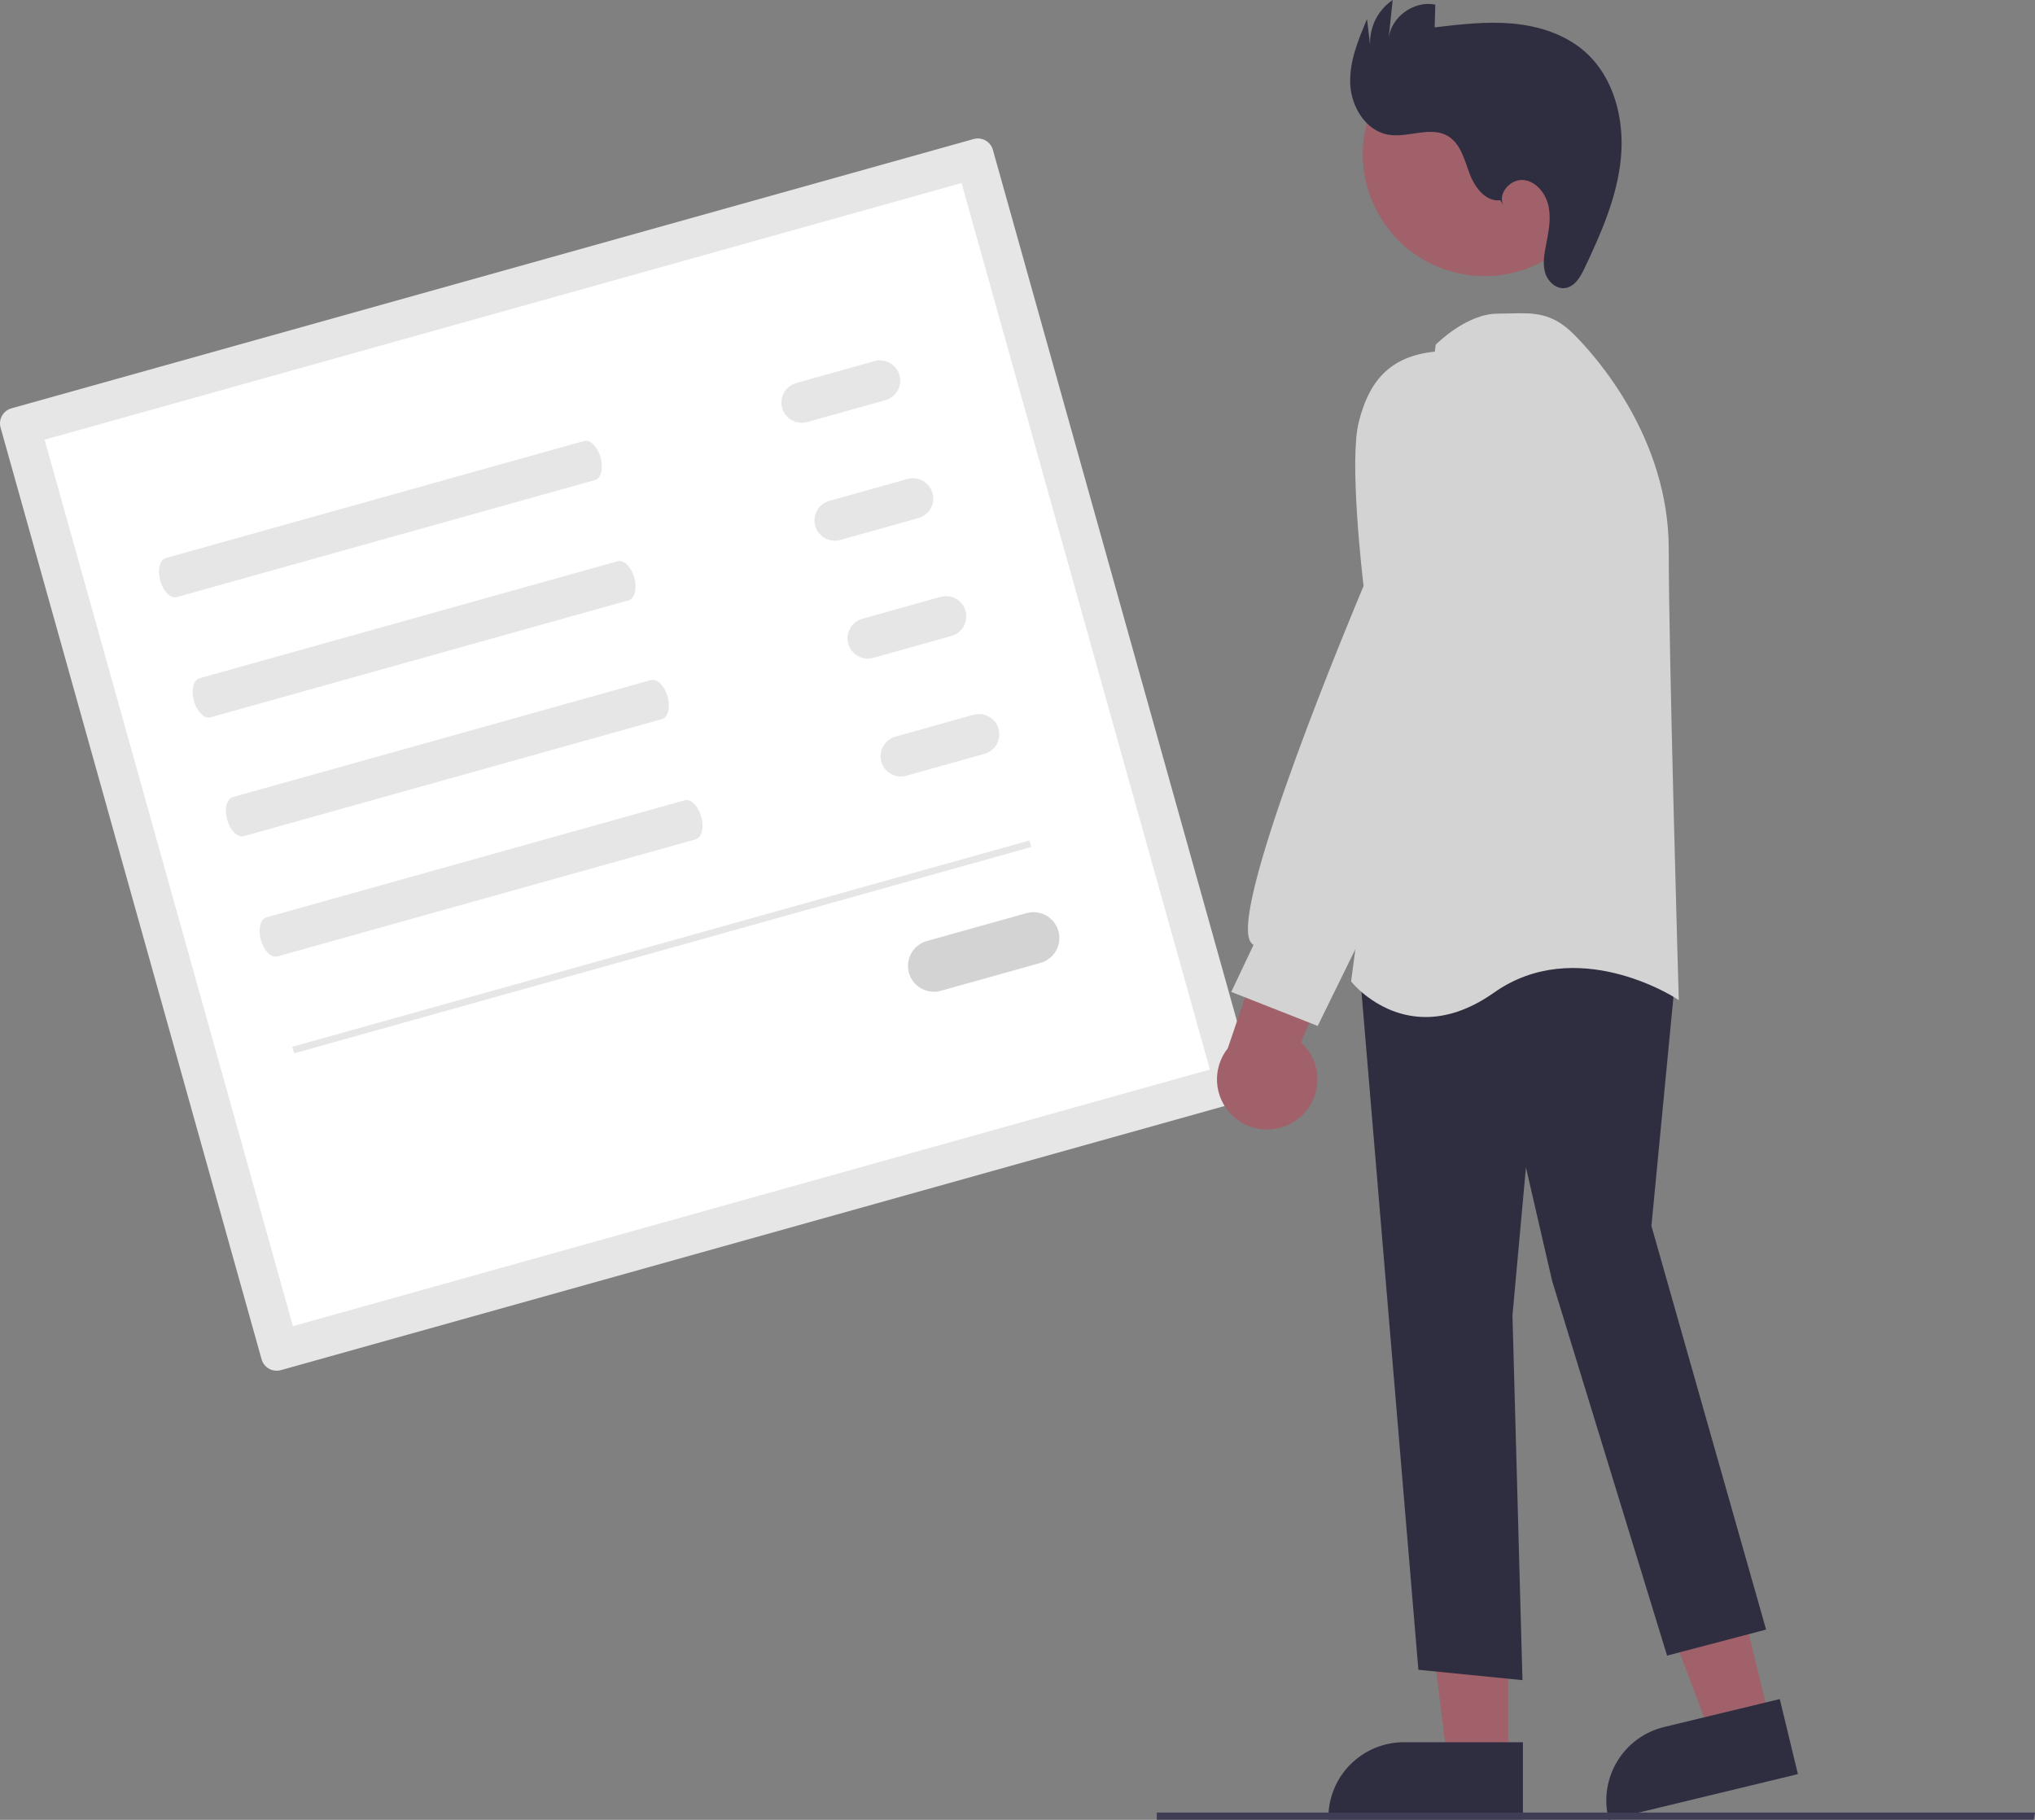 <svg width="861" height="770" viewBox="0 0 861 770" fill="none" xmlns="http://www.w3.org/2000/svg">
<rect x="0" y="0" width="861" height="770" fill="#808080" stroke="none"/>
<g clip-path="url(#clip0_158_271)">
<path d="M4.825 172.78C3.139 173.254 1.71 174.377 0.851 175.903C-0.007 177.429 -0.225 179.233 0.245 180.919L110.68 575.159C111.154 576.844 112.278 578.272 113.805 579.131C115.331 579.989 117.136 580.207 118.823 579.737L525.944 465.786C527.63 465.312 529.059 464.189 529.917 462.663C530.776 461.137 530.994 459.333 530.524 457.647L420.088 63.407C419.614 61.722 418.49 60.294 416.964 59.435C415.438 58.577 413.633 58.359 411.946 58.829L4.825 172.78Z" fill="#E6E6E6"/>
<path d="M123.939 561.121L511.899 452.533L406.829 77.445L18.868 186.033L123.939 561.121Z" fill="white"/>
<path d="M70.162 236.118C67.573 236.843 66.506 241.141 67.783 245.699C69.059 250.256 72.204 253.375 74.793 252.651L251.736 203.126C254.324 202.401 255.391 198.103 254.115 193.545C252.838 188.987 249.693 185.869 247.105 186.593L70.162 236.118Z" fill="#E6E6E6"/>
<path d="M84.412 286.988C81.823 287.712 80.756 292.01 82.033 296.568C83.309 301.126 86.454 304.245 89.043 303.52L265.986 253.995C268.574 253.27 269.641 248.973 268.365 244.415C267.088 239.857 263.943 236.738 261.355 237.462L84.412 286.988Z" fill="#E6E6E6"/>
<path d="M98.496 337.271C95.908 337.995 94.841 342.293 96.118 346.851C97.394 351.409 100.539 354.528 103.128 353.803L280.071 304.278C282.659 303.553 283.726 299.256 282.449 294.698C281.173 290.14 278.028 287.021 275.44 287.745L98.496 337.271Z" fill="#E6E6E6"/>
<path d="M112.746 388.14C110.158 388.865 109.091 393.162 110.368 397.72C111.644 402.278 114.789 405.397 117.378 404.673L294.321 355.147C296.909 354.423 297.976 350.125 296.7 345.567C295.423 341.009 292.278 337.89 289.69 338.615L112.746 388.14Z" fill="#E6E6E6"/>
<path d="M336.902 162.046C335.815 162.349 334.798 162.863 333.91 163.559C333.021 164.255 332.279 165.119 331.725 166.102C331.172 167.085 330.817 168.168 330.682 169.288C330.547 170.408 330.634 171.543 330.938 172.63C331.242 173.716 331.758 174.732 332.455 175.619C333.153 176.506 334.018 177.247 335.002 177.799C335.986 178.352 337.069 178.705 338.19 178.839C339.31 178.972 340.446 178.884 341.533 178.579L374.611 169.32C376.805 168.706 378.664 167.247 379.781 165.262C380.897 163.278 381.18 160.932 380.566 158.739C379.951 156.547 378.491 154.688 376.506 153.572C374.521 152.456 372.174 152.174 369.98 152.788L336.902 162.046Z" fill="#E6E6E6"/>
<path d="M350.875 211.929C349.788 212.232 348.772 212.747 347.883 213.443C346.995 214.139 346.253 215.003 345.699 215.986C345.145 216.969 344.791 218.051 344.655 219.171C344.52 220.291 344.608 221.427 344.912 222.513C345.216 223.599 345.732 224.615 346.429 225.502C347.126 226.389 347.992 227.13 348.976 227.683C349.96 228.235 351.043 228.588 352.163 228.722C353.284 228.856 354.42 228.767 355.507 228.462L388.585 219.204C390.778 218.59 392.638 217.13 393.754 215.146C394.871 213.161 395.153 210.815 394.539 208.623C393.925 206.43 392.465 204.572 390.48 203.455C388.495 202.339 386.147 202.057 383.954 202.671L350.875 211.929Z" fill="#E6E6E6"/>
<path d="M364.848 261.813C363.762 262.117 362.747 262.631 361.86 263.328C360.973 264.024 360.232 264.888 359.679 265.871C359.126 266.853 358.772 267.935 358.638 269.054C358.503 270.173 358.59 271.308 358.894 272.394C359.198 273.479 359.713 274.494 360.41 275.381C361.106 276.267 361.971 277.008 362.954 277.561C363.937 278.113 365.019 278.467 366.138 278.602C367.258 278.736 368.393 278.649 369.479 278.345L402.558 269.087C404.751 268.473 406.611 267.013 407.727 265.029C408.844 263.045 409.126 260.698 408.512 258.506C407.898 256.314 406.438 254.455 404.453 253.339C402.468 252.223 400.12 251.94 397.927 252.554L364.848 261.813Z" fill="#E6E6E6"/>
<path d="M378.822 311.696C376.631 312.312 374.775 313.772 373.66 315.756C372.545 317.739 372.264 320.084 372.878 322.274C373.491 324.465 374.95 326.323 376.933 327.439C378.916 328.556 381.261 328.84 383.453 328.229L416.532 318.97C418.723 318.354 420.58 316.894 421.694 314.911C422.809 312.927 423.09 310.583 422.477 308.392C421.863 306.201 420.404 304.344 418.421 303.227C416.438 302.111 414.093 301.827 411.901 302.438L378.822 311.696Z" fill="#E6E6E6"/>
<path d="M392.172 398.161C390.787 398.547 389.491 399.202 388.36 400.089C387.228 400.976 386.282 402.077 385.576 403.33C384.871 404.582 384.419 405.961 384.247 407.388C384.075 408.816 384.186 410.263 384.573 411.647C384.961 413.031 385.618 414.325 386.506 415.456C387.395 416.586 388.498 417.53 389.751 418.234C391.005 418.938 392.385 419.388 393.813 419.559C395.241 419.729 396.689 419.616 398.073 419.227L440.222 407.43C443.017 406.648 445.386 404.788 446.809 402.259C448.232 399.731 448.592 396.741 447.809 393.948C447.027 391.154 445.166 388.786 442.636 387.363C440.107 385.941 437.116 385.582 434.321 386.364L392.172 398.161Z" fill="#D3D3D3"/>
<path d="M435.55 355.616L123.652 442.915L124.429 445.686L436.327 358.388L435.55 355.616Z" fill="#E6E6E6"/>
<path d="M748.847 728.21L723.832 734.255L688.603 640.686L725.522 631.765L748.847 728.21Z" fill="#A0616A"/>
<path d="M680.675 770L680.506 769.301C678.524 761.063 679.891 752.376 684.308 745.145C688.725 737.914 695.832 732.73 704.068 730.73L753.01 718.903L760.692 750.664L680.675 770Z" fill="#2F2E41"/>
<path d="M638.11 745.244L612.375 745.243L600.132 646.019L638.114 646.02L638.11 745.244Z" fill="#A0616A"/>
<path d="M644.343 769.851L562.021 769.847V769.128C562.022 760.653 565.39 752.525 571.386 746.532C577.381 740.539 585.512 737.173 593.991 737.173H593.992L644.344 737.175L644.343 769.851Z" fill="#2F2E41"/>
<path d="M600.111 706.508L575.124 408.832L678.563 389.773L678.972 389.699L709.247 409.153L698.71 518.706L747.228 689.507L705.334 700.527L656.739 542.119L645.618 493.948L639.918 556.543L644.149 710.91L600.111 706.508Z" fill="#2F2E41"/>
<path d="M571.92 415.584L571.646 415.237L607.391 146.216L607.437 145.863L607.689 145.611C608.216 145.085 620.739 132.714 633.621 132.714C635.483 132.714 637.254 132.667 638.952 132.624C648.81 132.368 656.596 132.163 665.85 141.415C675.279 150.839 706.042 185.252 706.042 232.384C706.042 278.003 710.198 419.774 710.24 421.2L710.299 423.202L708.619 422.11C708.204 421.844 666.828 395.508 632.127 419.989C621.283 427.641 611.541 430.323 603.211 430.323C583.823 430.323 572.086 415.795 571.92 415.584Z" fill="#D3D3D3"/>
<path d="M652.88 110.517C677.865 96.864 687.047 65.551 673.389 40.576C659.731 15.601 628.405 6.422 603.42 20.075C578.435 33.727 569.253 65.041 582.911 90.016C596.569 114.991 627.895 124.169 652.88 110.517Z" fill="#A0616A"/>
<path d="M549.224 473.398C551.664 471.509 553.659 469.108 555.069 466.364C556.48 463.62 557.271 460.601 557.388 457.518C557.505 454.436 556.944 451.365 555.745 448.523C554.546 445.681 552.738 443.135 550.449 441.067L579.728 372.032L541.392 379.085L519.465 443.56C516.243 447.635 514.629 452.749 514.928 457.934C515.226 463.119 517.418 468.014 521.086 471.692C524.754 475.37 529.645 477.575 534.831 477.89C540.017 478.204 545.138 476.606 549.224 473.398Z" fill="#A0616A"/>
<path d="M520.937 419.698L530.365 399.801C529.782 399.451 529.302 398.953 528.972 398.359C520.164 383.099 573.371 256.375 576.918 247.969C576.377 243.398 570.792 194.952 574.876 178.623C579.683 159.4 589.555 150.441 607.884 148.667C628.097 146.769 633.55 174.207 633.602 174.486L633.621 245.023L610.423 326.219L557.518 434.102L520.937 419.698Z" fill="#D3D3D3"/>
<path d="M634.742 84.712C628.562 85.516 623.9 79.195 621.737 73.352C619.575 67.509 617.927 60.706 612.554 57.55C605.213 53.238 595.82 58.424 587.424 57.001C577.944 55.395 571.779 45.351 571.296 35.751C570.813 26.151 574.635 16.918 578.385 8.067L579.694 19.067C579.519 15.339 580.304 11.628 581.974 8.29C583.643 4.951 586.142 2.097 589.231 -6.10352e-05L587.543 16.141C588.601 7.098 598.347 0.092 607.259 1.965L606.994 11.583C617.944 10.281 628.99 8.978 639.973 9.969C650.955 10.961 662.015 14.434 670.339 21.664C682.79 32.479 687.337 50.287 685.811 66.705C684.284 83.123 677.504 98.546 670.438 113.445C668.66 117.194 666.201 121.424 662.078 121.901C658.374 122.331 654.984 119.235 653.833 115.69C652.681 112.145 653.243 108.293 653.933 104.63C654.975 99.096 656.288 93.44 655.308 87.894C654.329 82.349 650.338 76.87 644.746 76.19C639.154 75.51 633.432 81.9 636.12 86.848L634.742 84.712Z" fill="#2F2E41"/>
<path d="M860.45 769.968H489.428V766.938H861L860.45 769.968Z" fill="#3F3D56"/>
</g>
<defs>
<clipPath id="clip0_158_271">
<rect width="861" height="770" fill="white"/>
</clipPath>
</defs>
</svg>
